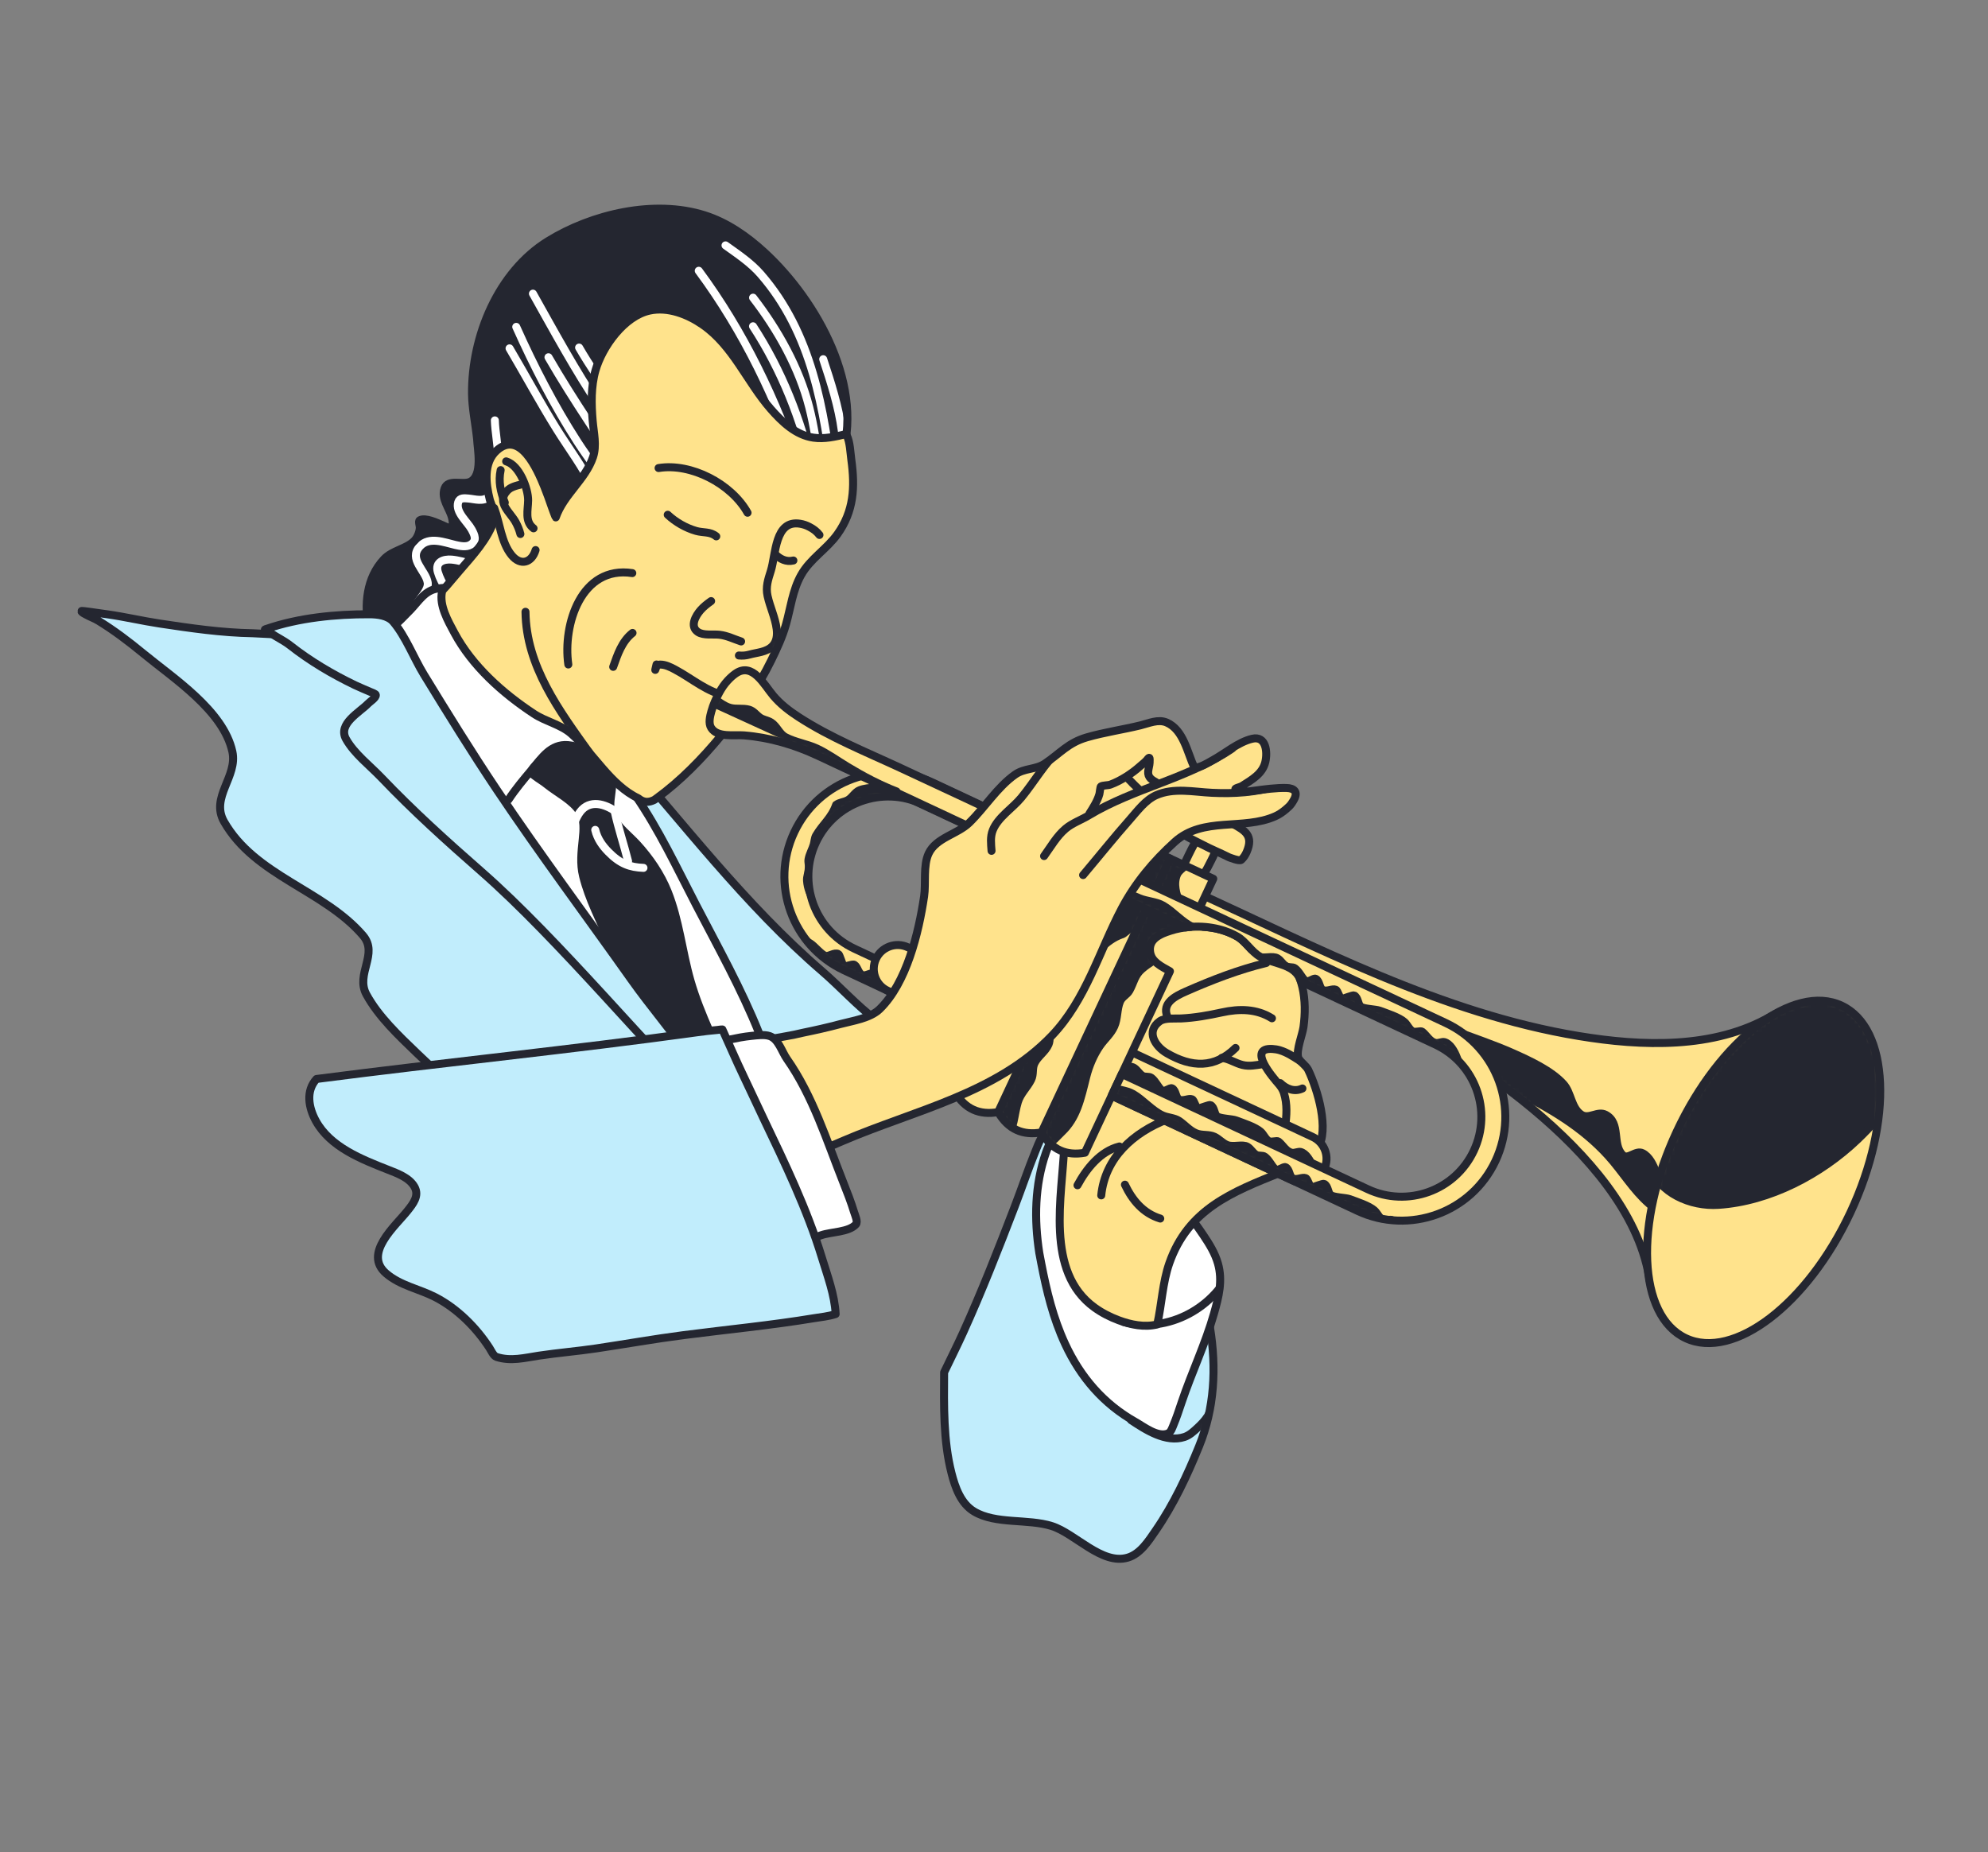 <svg width="498" height="464" viewBox="0 0 498 464" fill="none" xmlns="http://www.w3.org/2000/svg">
<rect x="0" y="0" width="498" height="464" fill="#808080" stroke="none"/>
<g clip-path="url(#clip0_392_65)">
<path fill-rule="evenodd" clip-rule="evenodd" d="M92.429 157.707C91.162 151.403 91.791 144.779 96.177 140.086C98.305 137.809 101.82 137.522 103.848 135.409C104.579 134.647 105.18 133.151 105.162 132.076C105.157 131.75 104.788 130.533 105.123 130.339C106.524 129.527 109.528 131.003 110.843 131.553C111.3 131.743 112.445 132.393 112.975 132.182C113.708 131.89 113.338 130.141 113.221 129.685C112.602 127.246 110.429 124.978 111.383 122.341C112.268 119.894 115.908 121.564 117.747 120.701C121.049 119.15 119.605 112.413 119.51 109.94C119.11 106.117 118.278 102.243 118.242 98.676C118.099 84.311 124.716 68.156 137.282 60.394C148.289 53.594 163.888 49.938 176.487 53.92C182.158 55.713 187.205 59.247 191.541 63.247C204.716 75.401 217.018 97.293 210.461 115.6C208.094 122.208 203.145 127.712 197.73 132.043C195.088 134.156 192.375 136.164 189.697 138.228C184.355 142.342 178.656 146.004 173.51 150.359C169.751 153.539 166.06 156.817 162.246 159.929C154.688 166.099 146.622 171.78 137.926 176.208C133.51 178.457 129.109 181.141 124.141 181.997C113.59 183.815 101.886 178.795 96.912 169.234C96.868 169.149 96.821 169.053 96.773 168.947C94.866 165.742 93.25 161.791 92.429 157.707Z" fill="#242630"/>
<mask id="mask0_392_65" style="mask-type:luminance" maskUnits="userSpaceOnUse" x="91" y="52" width="122" height="131">
<path d="M92.429 157.707C91.162 151.403 91.791 144.779 96.177 140.086C98.305 137.809 101.82 137.522 103.848 135.409C104.579 134.647 105.18 133.151 105.162 132.076C105.157 131.75 104.788 130.533 105.123 130.339C106.524 129.527 109.528 131.003 110.843 131.553C111.3 131.743 112.445 132.393 112.975 132.182C113.708 131.89 113.338 130.141 113.221 129.685C112.602 127.246 110.429 124.978 111.383 122.341C112.268 119.894 115.908 121.564 117.747 120.701C121.049 119.15 119.605 112.413 119.51 109.94C119.11 106.117 118.278 102.243 118.242 98.676C118.099 84.311 124.716 68.156 137.282 60.394C148.289 53.594 163.888 49.938 176.487 53.92C182.158 55.713 187.205 59.247 191.541 63.247C204.716 75.401 217.018 97.293 210.461 115.6C208.094 122.208 203.145 127.712 197.73 132.043C195.088 134.156 192.375 136.164 189.697 138.228C184.355 142.342 178.656 146.004 173.51 150.359C169.751 153.539 166.06 156.817 162.246 159.929C154.688 166.099 146.622 171.78 137.926 176.208C133.51 178.457 129.109 181.141 124.141 181.997C113.59 183.815 101.886 178.795 96.912 169.234C96.868 169.149 96.821 169.053 96.773 168.947C94.866 165.742 93.25 161.791 92.429 157.707Z" fill="white"/>
</mask>
<g mask="url(#mask0_392_65)">
<path d="M181.742 61.467C184.819 63.676 188.06 65.822 190.563 68.697C203.409 83.447 206.472 102.594 208.709 121.227" stroke="white" stroke-width="2" stroke-miterlimit="1.5" stroke-linecap="round" stroke-linejoin="round"/>
<path d="M188.646 74.565C194.891 82.654 200.196 92.124 202.728 102.071C205.002 111 205.428 120.316 207.29 129.339" stroke="white" stroke-width="2" stroke-miterlimit="1.5" stroke-linecap="round" stroke-linejoin="round"/>
<path d="M188.633 81.733C195.769 92.662 200.789 105.281 203.577 118.025" stroke="white" stroke-width="2" stroke-miterlimit="1.5" stroke-linecap="round" stroke-linejoin="round"/>
<path d="M206.217 89.985C208.146 95.818 210.081 101.823 210.885 107.932C211.623 113.543 211.235 119.282 211.342 124.921" stroke="white" stroke-width="2" stroke-miterlimit="1.5" stroke-linecap="round" stroke-linejoin="round"/>
<path d="M175.039 67.828C186.331 83.099 194.527 100.207 200.548 118.21" stroke="white" stroke-width="2" stroke-miterlimit="1.5" stroke-linecap="round" stroke-linejoin="round"/>
<path d="M127.645 87.265C131.603 93.983 135.319 100.843 139.435 107.466C142.467 112.343 146.092 117.064 148.542 122.279" stroke="white" stroke-width="2" stroke-miterlimit="1.5" stroke-linecap="round" stroke-linejoin="round"/>
<path d="M129.32 81.881C133.757 91.789 138.8 101.591 144.691 110.725C147.356 114.858 150.443 118.672 152.84 122.979" stroke="white" stroke-width="2" stroke-miterlimit="1.5" stroke-linecap="round" stroke-linejoin="round"/>
<path d="M137.394 89.492C143.738 100.472 151.001 110.89 157.94 121.498" stroke="white" stroke-width="2" stroke-miterlimit="1.5" stroke-linecap="round" stroke-linejoin="round"/>
<path d="M133.501 73.559C138.834 83.049 144.085 92.769 150.168 101.807C152.94 105.927 156.413 109.638 158.835 113.988" stroke="white" stroke-width="2" stroke-miterlimit="1.5" stroke-linecap="round" stroke-linejoin="round"/>
<path d="M145.065 87.068C147.649 91.535 150.535 95.677 153.409 99.945" stroke="white" stroke-width="2" stroke-miterlimit="1.5" stroke-linecap="round" stroke-linejoin="round"/>
<path d="M123.96 105.307C124.113 110.844 126.794 119.765 122.461 124.391C121.149 125.791 118.929 125.016 117.294 124.88C116.291 124.797 115.137 124.648 114.78 125.833C114.034 128.309 117.097 130.696 118.159 132.656C118.898 134.02 119.572 135.432 117.864 136.472C116.807 137.116 115.199 136.779 114.073 136.518C111.322 135.879 107.485 134.304 105.157 136.879C102.236 140.111 106.722 142.969 107.15 145.976C107.387 147.643 105.456 149.647 104.557 150.935" stroke="white" stroke-width="2" stroke-miterlimit="1.5" stroke-linecap="round" stroke-linejoin="round"/>
<path d="M119.091 141.604C117.949 141.288 116.831 140.899 115.676 140.628C114.836 140.431 113.986 140.258 113.126 140.183C111.098 140.007 108.933 140.784 109.679 143.308C110.545 146.24 112.649 148.7 113.786 151.516C114.232 152.623 114.322 153.278 114.59 154.472" stroke="white" stroke-width="2" stroke-miterlimit="1.5" stroke-linecap="round" stroke-linejoin="round"/>
</g>
<path fill-rule="evenodd" clip-rule="evenodd" d="M92.429 157.707C91.162 151.403 91.791 144.779 96.177 140.086C98.305 137.809 101.82 137.522 103.848 135.409C104.579 134.647 105.18 133.151 105.162 132.076C105.157 131.75 104.788 130.533 105.123 130.339C106.524 129.527 109.528 131.003 110.843 131.553C111.3 131.743 112.445 132.393 112.975 132.182C113.708 131.89 113.338 130.141 113.221 129.685C112.602 127.246 110.429 124.978 111.383 122.341C112.268 119.894 115.908 121.564 117.747 120.701C121.049 119.15 119.605 112.413 119.51 109.94C119.11 106.117 118.278 102.243 118.242 98.676C118.099 84.311 124.716 68.156 137.282 60.394C148.289 53.594 163.888 49.938 176.487 53.92C182.158 55.713 187.205 59.247 191.541 63.247C204.716 75.401 217.018 97.293 210.461 115.6C208.094 122.208 203.145 127.712 197.73 132.043C195.088 134.156 192.375 136.164 189.697 138.228C184.355 142.342 178.656 146.004 173.51 150.359C169.751 153.539 166.06 156.817 162.246 159.929C154.688 166.099 146.622 171.78 137.926 176.208C133.51 178.457 129.109 181.141 124.141 181.997C113.59 183.815 101.886 178.795 96.912 169.234C96.868 169.149 96.821 169.053 96.773 168.947C94.866 165.742 93.25 161.791 92.429 157.707Z" stroke="#242630" stroke-width="2" stroke-miterlimit="1.5" stroke-linecap="round" stroke-linejoin="round"/>
<path fill-rule="evenodd" clip-rule="evenodd" d="M236.504 343.777C238.097 340.447 239.763 337.147 241.282 333.795C245.941 323.518 250.1 312.89 254.151 302.354C255.92 297.75 257.483 293.076 259.333 288.503C260.218 286.316 261.209 283.512 263.295 282.188C270.324 277.729 280.241 286.459 284.559 291.105C289.639 296.571 292.695 303.267 295.726 309.996C298.984 317.227 301.85 324.741 303.118 332.602C304.744 342.681 304.247 352.759 300.377 362.286C297.402 369.611 294.007 376.861 289.514 383.391C287.737 385.974 285.687 389.256 282.502 390.195C276.01 392.111 269.349 384.138 263.47 382.285C257.456 380.39 249.451 381.893 244.019 378.646C240.671 376.644 239.258 372.573 238.348 368.997C236.277 360.867 236.452 352.115 236.504 343.777Z" fill="#C1EDFC"/>
<mask id="mask1_392_65" style="mask-type:luminance" maskUnits="userSpaceOnUse" x="236" y="280" width="68" height="111">
<path d="M236.504 343.777C238.097 340.447 239.763 337.147 241.282 333.795C245.941 323.518 250.1 312.89 254.151 302.354C255.92 297.75 257.483 293.076 259.333 288.503C260.218 286.316 261.209 283.512 263.295 282.188C270.324 277.729 280.241 286.459 284.559 291.105C289.639 296.571 292.695 303.267 295.726 309.996C298.984 317.227 301.85 324.741 303.118 332.602C304.744 342.681 304.247 352.759 300.377 362.286C297.402 369.611 294.007 376.861 289.514 383.391C287.737 385.974 285.687 389.256 282.502 390.195C276.01 392.111 269.349 384.138 263.47 382.285C257.456 380.39 249.451 381.893 244.019 378.646C240.671 376.644 239.258 372.573 238.348 368.997C236.277 360.867 236.452 352.115 236.504 343.777Z" fill="white"/>
</mask>
<g mask="url(#mask1_392_65)">
<path d="M283.358 355.763C286.899 358.115 292.07 361.511 296.721 359.966C297.978 359.548 298.994 358.592 299.926 357.73C300.902 356.827 301.799 355.914 302.505 354.802C303.358 353.458 304.012 351.981 304.414 350.463C305.229 347.378 305.162 344.302 305.002 341.166" stroke="#242630" stroke-width="2" stroke-miterlimit="1.5" stroke-linecap="round" stroke-linejoin="round"/>
</g>
<path fill-rule="evenodd" clip-rule="evenodd" d="M236.504 343.777C238.097 340.447 239.763 337.147 241.282 333.795C245.941 323.518 250.1 312.89 254.151 302.354C255.92 297.75 257.483 293.076 259.333 288.503C260.218 286.316 261.209 283.512 263.295 282.188C270.324 277.729 280.241 286.459 284.559 291.105C289.639 296.571 292.695 303.267 295.726 309.996C298.984 317.227 301.85 324.741 303.118 332.602C304.744 342.681 304.247 352.759 300.377 362.286C297.402 369.611 294.007 376.861 289.514 383.391C287.737 385.974 285.687 389.256 282.502 390.195C276.01 392.111 269.349 384.138 263.47 382.285C257.456 380.39 249.451 381.893 244.019 378.646C240.671 376.644 239.258 372.573 238.348 368.997C236.277 360.867 236.452 352.115 236.504 343.777Z" stroke="#242630" stroke-width="2" stroke-miterlimit="1.5" stroke-linecap="round" stroke-linejoin="round"/>
<path fill-rule="evenodd" clip-rule="evenodd" d="M262.249 288.088C262.156 288.332 262.07 288.57 261.99 288.8C259.198 296.884 259.04 305.458 260.344 313.862C260.505 314.727 260.669 315.591 260.836 316.455C262.188 323.458 263.817 330.212 266.83 336.701C270.689 345.013 276.438 351.709 284.427 356.199C286.54 357.386 290.019 360.157 292.591 359.084C293.337 358.774 293.673 357.641 293.959 356.965C294.747 355.101 295.37 353.169 296.016 351.253C298.535 343.775 301.935 336.682 304.106 329.057C305.302 324.854 306.323 320.839 305.105 316.528C304.381 313.967 302.97 311.685 301.492 309.485C295.959 301.251 289.658 294.175 281.52 288.411C280.541 287.717 279.508 286.99 278.433 286.273C275.502 284.469 272.404 281.353 268.677 281.552C265.362 281.729 263.335 285.256 262.249 288.088Z" fill="white"/>
<mask id="mask2_392_65" style="mask-type:luminance" maskUnits="userSpaceOnUse" x="259" y="281" width="47" height="79">
<path d="M262.249 288.088C262.156 288.332 262.07 288.57 261.99 288.8C259.198 296.884 259.04 305.458 260.344 313.862C260.505 314.727 260.669 315.591 260.836 316.455C262.188 323.458 263.817 330.212 266.83 336.701C270.689 345.013 276.438 351.709 284.427 356.199C286.54 357.386 290.019 360.157 292.591 359.084C293.337 358.774 293.673 357.641 293.959 356.965C294.747 355.101 295.37 353.169 296.016 351.253C298.535 343.775 301.935 336.682 304.106 329.057C305.302 324.854 306.323 320.839 305.105 316.528C304.381 313.967 302.97 311.685 301.492 309.485C295.959 301.251 289.658 294.175 281.52 288.411C280.541 287.717 279.508 286.99 278.433 286.273C275.502 284.469 272.404 281.353 268.677 281.552C265.362 281.729 263.335 285.256 262.249 288.088Z" fill="white"/>
</mask>
<g mask="url(#mask2_392_65)">
<path d="M281.459 331.159C292.532 334.182 304.767 327.534 308.871 316.823C310.041 313.768 310.066 310.35 310.272 307.138" stroke="#242630" stroke-width="2" stroke-miterlimit="1.5" stroke-linecap="round" stroke-linejoin="round"/>
</g>
<path fill-rule="evenodd" clip-rule="evenodd" d="M262.249 288.088C262.156 288.332 262.07 288.57 261.99 288.8C259.198 296.884 259.04 305.458 260.344 313.862C260.505 314.727 260.669 315.591 260.836 316.455C262.188 323.458 263.817 330.212 266.83 336.701C270.689 345.013 276.438 351.709 284.427 356.199C286.54 357.386 290.019 360.157 292.591 359.084C293.337 358.774 293.673 357.641 293.959 356.965C294.747 355.101 295.37 353.169 296.016 351.253C298.535 343.775 301.935 336.682 304.106 329.057C305.302 324.854 306.323 320.839 305.105 316.528C304.381 313.967 302.97 311.685 301.492 309.485C295.959 301.251 289.658 294.175 281.52 288.411C280.541 287.717 279.508 286.99 278.433 286.273C275.502 284.469 272.404 281.353 268.677 281.552C265.362 281.729 263.335 285.256 262.249 288.088Z" stroke="#242630" stroke-width="2" stroke-miterlimit="1.5" stroke-linecap="round" stroke-linejoin="round"/>
<path fill-rule="evenodd" clip-rule="evenodd" d="M289.893 331.775C291.005 326.801 291.232 321.273 292.905 316.478C297.64 302.907 308.601 298.606 320.972 293.663C324.164 292.387 328.169 290.819 330.086 287.732C333.059 282.946 330.108 273.033 327.706 267.99C327.214 266.958 325.414 265.774 325.183 264.841C324.71 262.936 326.257 259.231 326.529 257.248C327.428 250.69 326.596 243.311 321.338 238.82C319.501 237.252 317.342 236.136 315.187 235.072C312.207 233.6 309.025 232.495 305.912 231.329C301.617 229.721 296.806 228.634 292.281 229.982C285.19 232.096 283.066 241.566 279.001 246.76C275.527 251.199 271.926 254.702 269.877 260.101C266.788 268.239 266.952 278.143 266.617 286.765C266.115 299.685 261.712 318.538 274.184 327.546C276.034 328.882 278.097 329.937 280.235 330.73C283.278 331.86 286.683 332.566 289.893 331.775Z" fill="#FFE38C"/>
<mask id="mask3_392_65" style="mask-type:luminance" maskUnits="userSpaceOnUse" x="265" y="229" width="67" height="104">
<path d="M289.893 331.775C291.005 326.801 291.232 321.273 292.905 316.478C297.64 302.907 308.601 298.606 320.972 293.663C324.164 292.387 328.169 290.819 330.086 287.732C333.059 282.946 330.108 273.033 327.706 267.99C327.214 266.958 325.414 265.774 325.183 264.841C324.71 262.936 326.257 259.231 326.529 257.248C327.428 250.69 326.596 243.311 321.338 238.82C319.501 237.252 317.342 236.136 315.187 235.072C312.207 233.6 309.025 232.495 305.912 231.329C301.617 229.721 296.806 228.634 292.281 229.982C285.19 232.096 283.066 241.566 279.001 246.76C275.527 251.199 271.926 254.702 269.877 260.101C266.788 268.239 266.952 278.143 266.617 286.765C266.115 299.685 261.712 318.538 274.184 327.546C276.034 328.882 278.097 329.937 280.235 330.73C283.278 331.86 286.683 332.566 289.893 331.775Z" fill="white"/>
</mask>
<g mask="url(#mask3_392_65)">
<path d="M321.906 282.348C322.321 279.473 322.513 276.614 321.631 273.814C321.357 272.942 320.895 272.246 320.303 271.559C319.04 270.097 312.276 262.379 318.749 262.771C319.388 262.809 320.015 262.914 320.628 263.098C321.543 263.373 322.435 263.797 323.261 264.272C324.537 265.006 325.825 265.828 326.978 266.749" stroke="#242630" stroke-width="2" stroke-miterlimit="1.5" stroke-linecap="round" stroke-linejoin="round"/>
<path d="M326.261 272.67C324.235 273.63 322.205 272.768 320.718 271.329" stroke="#242630" stroke-width="2" stroke-miterlimit="1.5" stroke-linecap="round" stroke-linejoin="round"/>
<path d="M318.629 255.087C314.761 252.677 310.437 252.657 306.067 253.616C302.745 254.345 299.257 254.971 295.853 255.131C294.366 255.201 291.786 254.918 290.536 255.813C286.958 258.376 289.349 262.116 292.297 263.83C298.519 267.448 304.255 267.672 309.507 262.518" stroke="#242630" stroke-width="2" stroke-miterlimit="1.5" stroke-linecap="round" stroke-linejoin="round"/>
<path d="M316.222 266.596C314.565 266.843 312.94 267.186 311.275 266.783C309.494 266.351 307.917 265.232 306.084 264.993" stroke="#242630" stroke-width="2" stroke-miterlimit="1.5" stroke-linecap="round" stroke-linejoin="round"/>
<path d="M292.399 254.589C291.055 251.247 294.397 249.545 297.107 248.352C303.636 245.477 310.252 242.913 317.211 241.225" stroke="#242630" stroke-width="2" stroke-miterlimit="1.5" stroke-linecap="round" stroke-linejoin="round"/>
<path d="M281.798 296.765C283.638 300.666 286.398 303.954 290.65 305.257" stroke="#242630" stroke-width="2" stroke-miterlimit="1.5" stroke-linecap="round" stroke-linejoin="round"/>
<path d="M292.439 280.402C283.901 283.705 276.824 290.006 275.863 299.454" stroke="#242630" stroke-width="2" stroke-miterlimit="1.5" stroke-linecap="round" stroke-linejoin="round"/>
<path d="M269.915 296.913C272.16 292.769 275.601 288.392 280.42 287.196" stroke="#242630" stroke-width="2" stroke-miterlimit="1.5" stroke-linecap="round" stroke-linejoin="round"/>
</g>
<path fill-rule="evenodd" clip-rule="evenodd" d="M289.893 331.775C291.005 326.801 291.232 321.273 292.905 316.478C297.64 302.907 308.601 298.606 320.972 293.663C324.164 292.387 328.169 290.819 330.086 287.732C333.059 282.946 330.108 273.033 327.706 267.99C327.214 266.958 325.414 265.774 325.183 264.841C324.71 262.936 326.257 259.231 326.529 257.248C327.428 250.69 326.596 243.311 321.338 238.82C319.501 237.252 317.342 236.136 315.187 235.072C312.207 233.6 309.025 232.495 305.912 231.329C301.617 229.721 296.806 228.634 292.281 229.982C285.19 232.096 283.066 241.566 279.001 246.76C275.527 251.199 271.926 254.702 269.877 260.101C266.788 268.239 266.952 278.143 266.617 286.765C266.115 299.685 261.712 318.538 274.184 327.546C276.034 328.882 278.097 329.937 280.235 330.73C283.278 331.86 286.683 332.566 289.893 331.775Z" stroke="#242630" stroke-width="2" stroke-miterlimit="1.5" stroke-linecap="round" stroke-linejoin="round"/>
<path fill-rule="evenodd" clip-rule="evenodd" d="M151.643 186.348C159.141 205.428 168.316 223.559 176.756 242.196C180.06 249.493 182.854 257.005 186.256 264.27C187.65 267.248 188.811 270.882 190.953 273.479C192.543 275.408 195.579 275.757 197.879 276.181C205.902 277.659 213.523 275.431 220.603 271.553C222.81 270.344 224.927 268.957 227.094 267.676C227.736 267.296 228.918 266.904 228.869 266.003C228.61 261.206 222.735 257.995 219.488 255.542C214.609 251.857 210.542 247.27 205.925 243.29C186.653 226.682 171.133 206.108 154.333 187.113C153.963 186.694 151.643 186.348 151.643 186.348Z" fill="#C1EDFC" stroke="#242630" stroke-width="2" stroke-miterlimit="1.5" stroke-linecap="round" stroke-linejoin="round"/>
<path fill-rule="evenodd" clip-rule="evenodd" d="M93.418 161.504C96.735 158.773 99.894 155.855 102.861 152.743C104.997 150.503 106.469 147.868 109.695 147.418C121.544 145.765 126.406 157.818 132.479 166.028C136.396 171.324 141.07 175.923 145.329 180.924C150.171 186.608 154.929 193.118 159.176 199.274C165.066 207.811 169.57 217.432 174.333 226.61C179.847 237.237 185.717 247.708 190.167 258.834C191.088 261.136 191.919 263.472 192.834 265.778C193.246 266.816 193.895 267.892 193.178 268.95C185.077 280.897 171.925 266.107 166.004 260.034C164.376 258.365 162.816 256.64 161.214 254.947C159.073 252.685 156.878 250.475 154.728 248.222C147.387 240.523 140.816 232.2 133.737 224.28C127.001 216.745 121.31 208.544 115.125 200.566C110.854 195.057 106.194 190.071 102.768 183.95C100.392 179.706 93.418 161.504 93.418 161.504Z" fill="white"/>
<mask id="mask4_392_65" style="mask-type:luminance" maskUnits="userSpaceOnUse" x="93" y="147" width="101" height="127">
<path d="M93.418 161.504C96.735 158.773 99.894 155.855 102.861 152.743C104.997 150.503 106.469 147.868 109.695 147.418C121.544 145.765 126.406 157.818 132.479 166.028C136.396 171.324 141.07 175.923 145.329 180.924C150.171 186.608 154.929 193.118 159.176 199.274C165.066 207.811 169.57 217.432 174.333 226.61C179.847 237.237 185.717 247.708 190.167 258.834C191.088 261.136 191.919 263.472 192.834 265.778C193.246 266.816 193.895 267.892 193.178 268.95C185.077 280.897 171.925 266.107 166.004 260.034C164.376 258.365 162.816 256.64 161.214 254.947C159.073 252.685 156.878 250.475 154.728 248.222C147.387 240.523 140.816 232.2 133.737 224.28C127.001 216.745 121.31 208.544 115.125 200.566C110.854 195.057 106.194 190.071 102.768 183.95C100.392 179.706 93.418 161.504 93.418 161.504Z" fill="white"/>
</mask>
<g mask="url(#mask4_392_65)">
<path fill-rule="evenodd" clip-rule="evenodd" d="M142.52 187.014C140.504 186.824 138.518 187.211 136.862 188.8C135.846 189.774 134.934 190.824 133.996 191.872C133.65 192.259 133.11 192.801 133.115 193.363C133.119 193.804 133.697 194.156 134.003 194.396C134.938 195.128 135.993 195.708 136.912 196.458C139.478 198.552 143.492 200.523 145.229 203.364C146.442 205.348 146.205 208.041 145.98 210.247C145.658 213.408 145.286 216.338 146.062 219.467C147.499 225.268 150.337 230.584 152.689 236.041C157.036 246.132 160.905 256.456 169.672 263.63C172.578 266.008 175.423 268.678 178.947 270.122C180.096 270.593 181.759 271.122 183.092 270.869C179.837 262.422 175.474 254.381 172.97 245.652C170.861 238.296 170.146 230.549 167.29 223.409C165.522 218.989 162.766 214.955 159.554 211.456C157.52 209.24 154.925 207.379 153.542 204.642C151.685 200.969 154.573 196.86 152.744 193.146C152.15 191.939 151.311 190.778 150.398 189.69C148.072 188.627 145.25 187.271 142.52 187.014Z" fill="#242630" stroke="#242630" stroke-width="2" stroke-miterlimit="1.5" stroke-linecap="round" stroke-linejoin="round"/>
<path d="M161.192 217.406C157.838 217.273 155.353 216.436 152.354 213.357C151.014 211.982 149.671 210.241 149.107 207.89" stroke="white" stroke-width="2" stroke-miterlimit="1.5" stroke-linecap="round" stroke-linejoin="round"/>
<path d="M153.967 203.188C154.881 207.422 156.28 211.531 157.335 215.731" stroke="white" stroke-width="2" stroke-miterlimit="1.5" stroke-linecap="round" stroke-linejoin="round"/>
<path d="M143.489 207.154C144.042 205.559 144.885 203.482 146.283 202.388C149.033 200.236 152.835 202.02 155.15 203.986" stroke="white" stroke-width="2" stroke-miterlimit="1.5" stroke-linecap="round" stroke-linejoin="round"/>
<path d="M127.391 200.312C129.169 197.617 131.195 195.212 133.268 192.752C135.673 189.896 137.954 186.302 142.251 186.653C143.595 186.763 145.075 187.175 146.343 187.64" stroke="#242630" stroke-width="2" stroke-miterlimit="1.5" stroke-linecap="round" stroke-linejoin="round"/>
</g>
<path fill-rule="evenodd" clip-rule="evenodd" d="M93.418 161.504C96.735 158.773 99.894 155.855 102.861 152.743C104.997 150.503 106.469 147.868 109.695 147.418C121.544 145.765 126.406 157.818 132.479 166.028C136.396 171.324 141.07 175.923 145.329 180.924C150.171 186.608 154.929 193.118 159.176 199.274C165.066 207.811 169.57 217.432 174.333 226.61C179.847 237.237 185.717 247.708 190.167 258.834C191.088 261.136 191.919 263.472 192.834 265.778C193.246 266.816 193.895 267.892 193.178 268.95C185.077 280.897 171.925 266.107 166.004 260.034C164.376 258.365 162.816 256.64 161.214 254.947C159.073 252.685 156.878 250.475 154.728 248.222C147.387 240.523 140.816 232.2 133.737 224.28C127.001 216.745 121.31 208.544 115.125 200.566C110.854 195.057 106.194 190.071 102.768 183.95C100.392 179.706 93.418 161.504 93.418 161.504Z" stroke="#242630" stroke-width="2" stroke-miterlimit="1.5" stroke-linecap="round" stroke-linejoin="round"/>
<path fill-rule="evenodd" clip-rule="evenodd" d="M75.912 159.512C74.826 159.413 73.742 159.295 72.658 159.154C69.545 158.932 66.466 158.781 63.336 158.633C55.518 158.504 47.664 157.355 40.006 156.2C35.607 155.537 31.272 154.508 26.867 153.885C25.417 153.68 23.966 153.474 22.516 153.269C22.04 153.202 21.563 153.137 21.085 153.086C21.054 153.083 20.343 153.025 20.356 153.066C20.464 153.428 21.132 153.734 21.424 153.9C22.475 154.497 23.642 154.891 24.671 155.522C28.553 157.906 32.246 160.695 35.758 163.592C43.43 169.92 55.949 177.974 58.21 188.289C59.584 194.555 52.64 199.729 56.135 205.85C63.904 219.455 81.118 222.919 90.933 234.353C94.865 238.933 89.006 244.007 91.78 249.108C94.78 254.627 99.864 259.425 104.342 263.727C114.608 273.589 127.044 284.06 140.843 288.428C143.097 289.141 145.518 289.506 147.879 289.254C149.82 289.047 151.72 288.459 153.597 287.942C159.705 286.259 170.257 283.721 172.396 276.592C174.298 270.252 168.039 263.459 164.415 259.022C154.624 247.036 144.403 235.178 135.228 222.71C125.068 208.904 115.461 194.704 105.433 180.803C101.303 175.077 97.741 166.642 91.546 162.781C86.936 159.908 81.132 159.988 75.912 159.512Z" fill="#C1EDFC" stroke="#242630" stroke-width="2" stroke-miterlimit="1.5" stroke-linecap="round" stroke-linejoin="round"/>
<path fill-rule="evenodd" clip-rule="evenodd" d="M173.056 265.347C168.42 258.445 162.939 252.179 158.143 245.403C146.965 229.613 135.304 214.026 124.535 197.957C118.143 188.419 112.16 178.729 106.171 168.945C103.684 164.881 101.612 159.409 98.505 155.759C97.144 154.16 94.5 153.887 92.553 153.878C84.092 153.838 74.867 154.76 66.821 157.518C66.778 157.533 66.311 157.645 66.35 157.74C66.455 157.988 67.57 158.432 67.844 158.618C69.42 159.691 71.168 160.495 72.671 161.674C77.694 165.617 83.186 168.871 88.942 171.64C90.205 172.247 91.503 172.752 92.783 173.321C92.995 173.415 94.141 173.794 94.152 174.099C94.179 174.834 92.702 175.741 92.243 176.219C90.092 178.461 84.548 181.333 86.69 185.15C88.758 188.834 92.661 191.792 95.562 194.832C103.498 203.151 111.955 210.772 120.597 218.342C139.954 235.298 162.774 263.11 181.103 281.166C182.105 282.152 173.056 265.347 173.056 265.347Z" fill="#C1EDFC" stroke="#242630" stroke-width="2" stroke-miterlimit="1.5" stroke-linecap="round" stroke-linejoin="round"/>
<path fill-rule="evenodd" clip-rule="evenodd" d="M164.482 199.968C170.546 195.55 175.819 190.11 180.596 184.348C185.465 178.476 189.864 172.248 193.221 165.38C194.624 162.509 195.996 159.564 196.871 156.483C198.064 152.283 198.522 147.881 200.698 144.016C202.971 139.977 207.12 137.54 209.775 133.825C213.918 128.028 214.199 122.033 213.262 115.186C213.028 113.473 212.928 110.658 212.122 109.094C212.061 108.974 211.992 108.86 211.916 108.75C209.261 109.4 206.494 110.032 203.749 109.634C199.339 108.994 195.887 105.68 193.074 102.466C187.106 95.65 183.642 86.608 175.993 81.324C172.246 78.735 167.333 76.812 162.725 77.807C156.394 79.174 150.883 86.833 149.183 92.759C148.011 96.846 148.112 101.231 148.468 105.428C148.718 108.377 149.527 111.63 148.552 114.52C146.652 120.154 141.193 123.907 139.22 129.614C139.125 129.53 138.247 127.097 138.186 126.917C137.609 125.238 137.012 123.565 136.348 121.919C134.609 117.609 130.231 107.567 124.392 112.893C121.04 115.949 121.69 121.202 122.694 125.147C122.985 126.29 124.3 128.785 123.874 130.076C122.203 135.134 118.451 139.087 115.054 143.049C113.971 144.311 112.885 145.572 111.82 146.85C111.536 147.191 110.824 147.788 110.726 148.243C109.993 151.684 112.25 155.588 113.807 158.499C118.287 166.876 125.934 173.669 133.783 178.834C136.685 180.744 140.467 181.499 143.094 183.798C148.693 188.697 152.939 196.694 159.915 199.986C161.275 201.128 162.574 201.041 163.894 200.386C164.091 200.249 164.287 200.109 164.482 199.968Z" fill="#FFE38C"/>
<mask id="mask5_392_65" style="mask-type:luminance" maskUnits="userSpaceOnUse" x="110" y="77" width="104" height="124">
<path d="M164.482 199.968C170.546 195.55 175.819 190.11 180.596 184.348C185.465 178.476 189.864 172.248 193.221 165.38C194.624 162.509 195.996 159.564 196.871 156.483C198.064 152.283 198.522 147.881 200.698 144.016C202.971 139.977 207.12 137.54 209.775 133.825C213.918 128.028 214.199 122.033 213.262 115.186C213.028 113.473 212.928 110.658 212.122 109.094C212.061 108.974 211.992 108.86 211.916 108.75C209.261 109.4 206.494 110.032 203.749 109.634C199.339 108.994 195.887 105.68 193.074 102.466C187.106 95.65 183.642 86.608 175.993 81.324C172.246 78.735 167.333 76.812 162.725 77.807C156.394 79.174 150.883 86.833 149.183 92.759C148.011 96.846 148.112 101.231 148.468 105.428C148.718 108.377 149.527 111.63 148.552 114.52C146.652 120.154 141.193 123.907 139.22 129.614C139.125 129.53 138.247 127.097 138.186 126.917C137.609 125.238 137.012 123.565 136.348 121.919C134.609 117.609 130.231 107.567 124.392 112.893C121.04 115.949 121.69 121.202 122.694 125.147C122.985 126.29 124.3 128.785 123.874 130.076C122.203 135.134 118.451 139.087 115.054 143.049C113.971 144.311 112.885 145.572 111.82 146.85C111.536 147.191 110.824 147.788 110.726 148.243C109.993 151.684 112.25 155.588 113.807 158.499C118.287 166.876 125.934 173.669 133.783 178.834C136.685 180.744 140.467 181.499 143.094 183.798C148.693 188.697 152.939 196.694 159.915 199.986C161.275 201.128 162.574 201.041 163.894 200.386C164.091 200.249 164.287 200.109 164.482 199.968Z" fill="white"/>
</mask>
<g mask="url(#mask5_392_65)">
<path d="M185.093 164.206C185.975 164.289 186.853 164.225 187.709 163.984C189.662 163.432 191.969 163.4 193.481 161.862C194.603 160.72 194.753 159.09 194.559 157.574C194.194 154.728 192.903 152.101 192.282 149.314C191.765 146.996 192.417 145.168 193.107 142.965C194.389 138.87 194.056 130.176 200.418 131.197C201.266 131.333 202.025 131.599 202.782 132C203.793 132.535 204.572 133.099 205.278 134.009" stroke="#242630" stroke-width="2" stroke-miterlimit="1.5" stroke-linecap="round" stroke-linejoin="round"/>
<path d="M164.976 117.248C173.105 115.922 183.198 121.176 187.266 128.442" stroke="#242630" stroke-width="2" stroke-miterlimit="1.5" stroke-linecap="round" stroke-linejoin="round"/>
<path d="M167.268 128.949C169.247 130.794 171.769 132.251 174.382 133C176.178 133.516 177.914 133.104 179.429 134.365" stroke="#242630" stroke-width="2" stroke-miterlimit="1.5" stroke-linecap="round" stroke-linejoin="round"/>
<path d="M194.135 138.79C195.381 140.063 196.967 140.845 198.747 140.408" stroke="#242630" stroke-width="2" stroke-miterlimit="1.5" stroke-linecap="round" stroke-linejoin="round"/>
<path d="M164.459 166.456C164.355 166.893 164.257 167.331 164.154 167.769C164.105 167.975 164.293 167.367 164.377 167.172C164.599 166.653 164.682 166.491 165.338 166.48C166.655 166.458 167.958 167.106 169.089 167.713C173.637 170.155 177.056 173.365 182.299 174.415" stroke="#242630" stroke-width="2" stroke-miterlimit="1.5" stroke-linecap="round" stroke-linejoin="round"/>
<path d="M178.136 150.575C177.156 151.271 176.27 151.956 175.505 152.827C174.315 154.179 172.691 156.907 174.842 158.328C176.25 159.258 178.631 158.823 180.224 159.006C182.17 159.229 183.842 160.093 185.65 160.687" stroke="#242630" stroke-width="2" stroke-miterlimit="1.5" stroke-linecap="round" stroke-linejoin="round"/>
<path d="M153.604 167.051C154.699 163.964 155.784 160.65 158.454 158.554" stroke="#242630" stroke-width="2" stroke-miterlimit="1.5" stroke-linecap="round" stroke-linejoin="round"/>
<path d="M142.366 166.459C140.935 156.484 145.592 141.62 158.395 143.566" stroke="#242630" stroke-width="2" stroke-miterlimit="1.5" stroke-linecap="round" stroke-linejoin="round"/>
<path d="M131.638 153.254C131.797 166.901 140.083 178.018 147.722 188.672" stroke="#242630" stroke-width="2" stroke-miterlimit="1.5" stroke-linecap="round" stroke-linejoin="round"/>
<path d="M123.792 127.258C125.215 131 125.56 135.943 128.18 139.105C130.417 141.806 133.186 140.999 134.166 137.795" stroke="#242630" stroke-width="2" stroke-miterlimit="1.5" stroke-linecap="round" stroke-linejoin="round"/>
<path d="M133.655 132.353C131.399 130.652 132.263 127.787 132.299 125.362C132.342 122.477 130.137 116.545 126.792 115.576" stroke="#242630" stroke-width="2" stroke-miterlimit="1.5" stroke-linecap="round" stroke-linejoin="round"/>
<path d="M130.359 133.776C130.081 132.69 129.695 131.76 129.159 130.777C127.834 128.344 124.367 125.94 126.955 123.036C127.271 122.682 127.676 122.361 128.106 122.153C128.749 121.841 129.514 121.598 130.216 121.454" stroke="#242630" stroke-width="2" stroke-miterlimit="1.5" stroke-linecap="round" stroke-linejoin="round"/>
<path d="M125.415 117.766C124.812 120.615 125.391 123.247 126.453 125.896" stroke="#242630" stroke-width="2" stroke-miterlimit="1.5" stroke-linecap="round" stroke-linejoin="round"/>
</g>
<path fill-rule="evenodd" clip-rule="evenodd" d="M164.482 199.968C170.546 195.55 175.819 190.11 180.596 184.348C185.465 178.476 189.864 172.248 193.221 165.38C194.624 162.509 195.996 159.564 196.871 156.483C198.064 152.283 198.522 147.881 200.698 144.016C202.971 139.977 207.12 137.54 209.775 133.825C213.918 128.028 214.199 122.033 213.262 115.186C213.028 113.473 212.928 110.658 212.122 109.094C212.061 108.974 211.992 108.86 211.916 108.75C209.261 109.4 206.494 110.032 203.749 109.634C199.339 108.994 195.887 105.68 193.074 102.466C187.106 95.65 183.642 86.608 175.993 81.324C172.246 78.735 167.333 76.812 162.725 77.807C156.394 79.174 150.883 86.833 149.183 92.759C148.011 96.846 148.112 101.231 148.468 105.428C148.718 108.377 149.527 111.63 148.552 114.52C146.652 120.154 141.193 123.907 139.22 129.614C139.125 129.53 138.247 127.097 138.186 126.917C137.609 125.238 137.012 123.565 136.348 121.919C134.609 117.609 130.231 107.567 124.392 112.893C121.04 115.949 121.69 121.202 122.694 125.147C122.985 126.29 124.3 128.785 123.874 130.076C122.203 135.134 118.451 139.087 115.054 143.049C113.971 144.311 112.885 145.572 111.82 146.85C111.536 147.191 110.824 147.788 110.726 148.243C109.993 151.684 112.25 155.588 113.807 158.499C118.287 166.876 125.934 173.669 133.783 178.834C136.685 180.744 140.467 181.499 143.094 183.798C148.693 188.697 152.939 196.694 159.915 199.986C161.275 201.128 162.574 201.041 163.894 200.386C164.091 200.249 164.287 200.109 164.482 199.968Z" stroke="#242630" stroke-width="2" stroke-miterlimit="1.5" stroke-linecap="round" stroke-linejoin="round"/>
<path fill-rule="evenodd" clip-rule="evenodd" d="M295.536 218.993C296.238 217.375 296.958 215.768 297.742 214.189C298.222 213.225 298.69 212.252 299.218 211.314C299.452 210.896 299.89 209.907 300.31 209.687C301.561 209.029 304.027 209.94 304.438 211.359C304.83 212.711 304.062 214.306 303.452 215.485C302.149 218.004 301.035 220.906 297.864 221.023C297.247 221.046 295.536 218.993 295.536 218.993Z" fill="#FFE38C" stroke="#242630" stroke-width="2" stroke-miterlimit="1.5" stroke-linecap="round" stroke-linejoin="round"/>
<path fill-rule="evenodd" clip-rule="evenodd" d="M307.834 214.743C305.682 213.645 303.429 212.767 301.29 211.629C299.937 210.909 298.524 210.284 297.21 209.493C296.414 209.014 294.742 208.42 294.292 207.589C292.771 204.777 296.782 202.503 298.92 202.395C300.457 202.317 301.933 202.929 303.336 203.479C305.251 204.231 306.944 205.354 308.743 206.333C311.975 208.091 314.027 209.366 312.315 213.386C311.988 214.152 311.563 214.834 310.939 215.395C310.467 215.819 307.834 214.743 307.834 214.743Z" fill="#FFE38C" stroke="#242630" stroke-width="2" stroke-miterlimit="1.5" stroke-linecap="round" stroke-linejoin="round"/>
<path fill-rule="evenodd" clip-rule="evenodd" d="M230.981 201.42C220.986 196.737 209.068 201.05 204.385 211.045C199.702 221.041 204.015 232.958 214.01 237.642L252.043 255.461L249.497 260.894L211.465 243.075C198.47 236.987 192.864 221.494 198.952 208.5C205.04 195.506 220.533 189.899 233.527 195.987L272.982 214.473L270.436 219.906L230.981 201.42Z" fill="#FFE38C"/>
<mask id="mask6_392_65" style="mask-type:luminance" maskUnits="userSpaceOnUse" x="196" y="193" width="77" height="68">
<path d="M230.981 201.42C220.986 196.737 209.068 201.05 204.385 211.045C199.702 221.041 204.015 232.958 214.01 237.642L252.043 255.461L249.497 260.894L211.465 243.075C198.47 236.987 192.864 221.494 198.952 208.5C205.04 195.506 220.533 189.899 233.527 195.987L272.982 214.473L270.436 219.906L230.981 201.42Z" fill="white"/>
</mask>
<g mask="url(#mask6_392_65)">
<path fill-rule="evenodd" clip-rule="evenodd" d="M269.094 271.452C268.094 268.68 265.139 267.076 262.688 265.76C260.874 264.785 259.377 262.967 257.484 262.236C254.715 261.167 251.283 261.151 248.676 259.822C247.428 259.186 246.374 257.876 245.038 257.463C243.315 256.931 241.546 256.943 239.934 256.06C238.534 255.294 237.779 253.697 236.4 253.029C235.251 252.472 233.938 252.472 232.801 251.849C231.358 251.058 230.593 248.608 229.245 248.14C228.294 247.81 227.27 248.057 226.345 247.718C225.634 247.458 225.29 246.482 224.583 246.307C223.22 245.97 221.911 246.439 220.561 246.246C219.639 246.114 219.855 244.165 219.299 243.895C218.242 243.383 216.873 244.733 215.906 244.211C214.946 243.692 214.809 242.139 214.021 241.685C213.504 241.388 211.526 242.366 211.291 241.994C210.997 241.529 210.313 239.1 209.998 238.971C208.913 238.526 207.865 239.596 206.848 239.456C205.915 239.328 203.949 236.91 203.002 236.349C201.32 235.353 198.729 233.609 196.922 233.309C195.975 233.152 194.701 233.55 193.822 233.173C193.138 232.88 192.776 231.496 192.264 231.368C190.89 231.023 189.005 231.486 187.876 230.41C187.411 229.967 187.205 228.984 186.758 228.649C184.494 226.953 178.516 229.587 176.973 231.223C175.281 233.017 178.47 236.866 179.89 237.991C186.324 243.086 194.235 244.638 201.764 247.465C209.982 250.55 217.597 254.887 225.784 257.968C234.287 261.168 243.249 263.473 251.504 267.291C257.36 269.999 262.319 273.594 267.795 276.76C268.741 277.307 269.094 271.452 269.094 271.452Z" fill="#242630" stroke="#242630" stroke-width="2" stroke-miterlimit="1.5" stroke-linecap="round" stroke-linejoin="round"/>
<path fill-rule="evenodd" clip-rule="evenodd" d="M208.194 228.723C205.002 227.73 202.449 224.547 202.164 220.599C202.091 219.576 202.551 218.669 202.645 217.662C202.72 216.861 202.404 216.03 202.543 215.24C202.757 214.023 203.47 212.791 203.828 211.596C204.029 210.927 204.067 209.924 204.427 209.311C206.146 206.391 208.288 204.94 209.449 201.614C210.352 200.963 211.383 200.986 212.372 200.446C213.501 199.829 214.134 198.433 215.329 197.956C217.528 197.079 221.077 197.345 223.48 197.088C227.931 196.612 233.764 202.652 233.398 206.979C233.183 209.514 230.674 212.046 228.775 213.484C226.429 215.26 223.755 216.34 221.674 218.516C219.313 220.987 217.678 224.12 215.571 226.802C215.519 226.869 215.454 226.938 215.377 227.009C213.051 229.027 210.461 229.428 208.194 228.723Z" fill="#242630" stroke="#242630" stroke-width="2" stroke-miterlimit="1.5" stroke-linecap="round" stroke-linejoin="round"/>
</g>
<path fill-rule="evenodd" clip-rule="evenodd" d="M230.981 201.42C220.986 196.737 209.068 201.05 204.385 211.045C199.702 221.041 204.015 232.958 214.01 237.642L252.043 255.461L249.497 260.894L211.465 243.075C198.47 236.987 192.864 221.494 198.952 208.5C205.04 195.506 220.533 189.899 233.527 195.987L272.982 214.473L270.436 219.906L230.981 201.42Z" stroke="#242630" stroke-width="2" stroke-miterlimit="1.5" stroke-linecap="round" stroke-linejoin="round"/>
<path fill-rule="evenodd" clip-rule="evenodd" d="M331.731 292.797C333.136 289.798 331.842 286.223 328.843 284.818L227.423 237.3C224.425 235.895 220.85 237.189 219.445 240.187C218.04 243.186 219.333 246.761 222.332 248.166L323.752 295.685C326.751 297.089 330.326 295.796 331.731 292.797Z" fill="#FFE38C"/>
<mask id="mask7_392_65" style="mask-type:luminance" maskUnits="userSpaceOnUse" x="218" y="236" width="115" height="61">
<path d="M331.731 292.797C333.136 289.798 331.842 286.223 328.843 284.818L227.423 237.3C224.425 235.895 220.85 237.189 219.445 240.187C218.04 243.186 219.333 246.761 222.332 248.166L323.752 295.685C326.751 297.089 330.326 295.796 331.731 292.797Z" fill="white"/>
</mask>
<g mask="url(#mask7_392_65)">
<path fill-rule="evenodd" clip-rule="evenodd" d="M241.008 250.875C243.799 249.93 246.895 251.24 249.452 252.335C251.345 253.146 253.7 253.183 255.452 254.208C258.014 255.706 260.166 258.38 262.83 259.59C264.106 260.169 265.786 260.176 266.943 260.964C268.433 261.979 269.526 263.369 271.222 264.08C272.694 264.696 274.413 264.291 275.795 264.952C276.947 265.503 277.765 266.531 278.962 267.031C280.479 267.666 282.871 266.737 284.078 267.499C284.929 268.037 285.374 268.992 286.216 269.504C286.863 269.897 287.84 269.558 288.418 270.001C289.531 270.857 289.98 272.173 290.973 273.108C291.651 273.747 293.04 272.362 293.598 272.629C294.657 273.137 294.456 275.049 295.466 275.479C296.47 275.907 297.77 275.045 298.616 275.379C299.171 275.597 299.64 277.754 300.076 277.706C300.623 277.646 302.949 276.666 303.246 276.832C304.271 277.402 304.088 278.889 304.831 279.597C305.513 280.247 308.629 280.276 309.658 280.667C311.485 281.361 314.464 282.3 315.825 283.526C316.539 284.168 317.021 285.412 317.865 285.865C318.52 286.216 319.828 285.637 320.247 285.957C321.373 286.816 322.187 288.579 323.731 288.791C324.368 288.878 325.265 288.427 325.805 288.567C328.543 289.279 330.21 295.596 329.893 297.823C329.545 300.264 324.548 300.17 322.783 299.761C314.788 297.907 308.642 292.689 301.739 288.565C294.203 284.064 286.065 280.813 278.552 276.332C270.749 271.679 263.359 266.109 255.228 262.035C249.459 259.144 243.557 257.509 237.667 255.2C236.65 254.802 241.008 250.875 241.008 250.875Z" fill="#242630" stroke="#242630" stroke-width="2" stroke-miterlimit="1.5" stroke-linecap="round" stroke-linejoin="round"/>
</g>
<path fill-rule="evenodd" clip-rule="evenodd" d="M331.731 292.797C333.136 289.798 331.842 286.223 328.843 284.818L227.423 237.3C224.425 235.895 220.85 237.189 219.445 240.187C218.04 243.186 219.333 246.761 222.332 248.166L323.752 295.685C326.751 297.089 330.326 295.796 331.731 292.797Z" stroke="#242630" stroke-width="2" stroke-miterlimit="1.5" stroke-linecap="round" stroke-linejoin="round"/>
<path fill-rule="evenodd" clip-rule="evenodd" d="M301.314 232.165L282.941 223.557C283.367 222.52 283.797 221.486 284.235 220.454C284.665 219.748 285.1 219.234 285.544 218.875C287.375 217.396 289.37 218.557 291.895 219.822C294.061 220.907 296.224 221.95 298.428 222.953C329.764 237.222 361.165 253.877 395.5 259.535C411.232 262.128 429.247 262.853 443.55 254.634C463.405 243.224 429.008 283.159 429.008 283.159L425.682 290.259C425.682 290.259 417.01 342.246 413.07 319.688C407.496 287.774 362.698 261.78 347.44 253.776L313.475 237.862C312.343 236.694 311.286 235.375 309.875 234.574C307.321 233.125 304.337 232.342 301.314 232.165Z" fill="#FFE38C"/>
<mask id="mask8_392_65" style="mask-type:luminance" maskUnits="userSpaceOnUse" x="282" y="218" width="168" height="108">
<path d="M301.314 232.165L282.941 223.557C283.367 222.52 283.797 221.486 284.235 220.454C284.665 219.748 285.1 219.234 285.544 218.875C287.375 217.396 289.37 218.557 291.895 219.822C294.061 220.907 296.224 221.95 298.428 222.953C329.764 237.222 361.165 253.877 395.5 259.535C411.232 262.128 429.247 262.853 443.55 254.634C463.405 243.224 429.008 283.159 429.008 283.159L425.682 290.259C425.682 290.259 417.01 342.246 413.07 319.688C407.496 287.774 362.698 261.78 347.44 253.776L313.475 237.862C312.343 236.694 311.286 235.375 309.875 234.574C307.321 233.125 304.337 232.342 301.314 232.165Z" fill="white"/>
</mask>
<g mask="url(#mask8_392_65)">
<path fill-rule="evenodd" clip-rule="evenodd" d="M349.607 251.013C358.34 256.988 369.319 259.523 378.939 263.796C383.047 265.621 388.629 268.183 391.669 271.578C393.63 273.768 393.557 277.545 396.14 279.243C398.018 280.477 400.211 278.189 402.228 279.256C406.137 281.325 403.721 286.63 406.482 289.341C407.805 290.639 409.734 288.011 411.483 288.882C414.781 290.524 415.673 297.098 416.733 300.211C417.078 301.223 418.13 303.061 418.005 304.155C417.806 305.894 414.228 302.53 413.075 301.528C409.138 298.105 406.351 293.372 402.853 289.515C389.866 275.195 370.058 270.348 354.232 260.372C352.466 259.258 349.607 251.013 349.607 251.013Z" fill="#242630" stroke="#242630" stroke-width="2" stroke-miterlimit="1.5" stroke-linecap="round" stroke-linejoin="round"/>
</g>
<path fill-rule="evenodd" clip-rule="evenodd" d="M301.314 232.165L282.941 223.557C283.367 222.52 283.797 221.486 284.235 220.454C284.665 219.748 285.1 219.234 285.544 218.875C287.375 217.396 289.37 218.557 291.895 219.822C294.061 220.907 296.224 221.95 298.428 222.953C329.764 237.222 361.165 253.877 395.5 259.535C411.232 262.128 429.247 262.853 443.55 254.634C463.405 243.224 429.008 283.159 429.008 283.159L425.682 290.259C425.682 290.259 417.01 342.246 413.07 319.688C407.496 287.774 362.698 261.78 347.44 253.776L313.475 237.862C312.343 236.694 311.286 235.375 309.875 234.574C307.321 233.125 304.337 232.342 301.314 232.165Z" stroke="#242630" stroke-width="2" stroke-miterlimit="1.5" stroke-linecap="round" stroke-linejoin="round"/>
<path fill-rule="evenodd" clip-rule="evenodd" d="M281.847 225.369C256.186 213.346 230.531 201.31 204.864 189.3C199.036 186.573 192.829 184.749 186.404 184.217C183.893 184.01 179.725 184.838 178.147 182.331C177.424 181.181 177.858 179.433 178.194 178.232C178.662 176.555 179.378 174.946 180.216 173.422C180.796 172.368 181.469 171.369 182.289 170.486C182.881 169.849 183.528 169.245 184.241 168.745C188.509 165.755 191.403 171.552 193.72 174.289C195.504 176.396 197.697 178.078 200.001 179.577C208.013 184.788 216.93 188.356 225.565 192.373C245.121 201.472 264.628 210.675 284.159 219.826C285.974 220.677 282.577 223.506 281.847 225.369Z" fill="#FFE38C"/>
<mask id="mask9_392_65" style="mask-type:luminance" maskUnits="userSpaceOnUse" x="177" y="167" width="108" height="59">
<path d="M281.847 225.369C256.186 213.346 230.531 201.31 204.864 189.3C199.036 186.573 192.829 184.749 186.404 184.217C183.893 184.01 179.725 184.838 178.147 182.331C177.424 181.181 177.858 179.433 178.194 178.232C178.662 176.555 179.378 174.946 180.216 173.422C180.796 172.368 181.469 171.369 182.289 170.486C182.881 169.849 183.528 169.245 184.241 168.745C188.509 165.755 191.403 171.552 193.72 174.289C195.504 176.396 197.697 178.078 200.001 179.577C208.013 184.788 216.93 188.356 225.565 192.373C245.121 201.472 264.628 210.675 284.159 219.826C285.974 220.677 282.577 223.506 281.847 225.369Z" fill="white"/>
</mask>
<g mask="url(#mask9_392_65)">
<path fill-rule="evenodd" clip-rule="evenodd" d="M172.779 174.546C176.456 171.374 179.577 176.511 183.029 177.351C184.537 177.718 186.129 177.349 187.629 177.768C188.807 178.098 189.393 179.06 190.34 179.735C191.196 180.346 192.299 180.421 193.179 180.985C194.647 181.924 195.198 183.833 196.771 184.661C199.236 185.958 202.143 186.343 204.629 187.5C207.334 188.759 209.747 190.535 212.294 192.071C216.212 194.435 220.3 196.601 224.572 198.254" fill="#242630"/>
<path d="M172.779 174.546C176.456 171.374 179.577 176.511 183.029 177.351C184.537 177.718 186.129 177.349 187.629 177.768C188.807 178.098 189.393 179.06 190.34 179.735C191.196 180.346 192.299 180.421 193.179 180.985C194.647 181.924 195.198 183.833 196.771 184.661C199.236 185.958 202.143 186.343 204.629 187.5C207.334 188.759 209.747 190.535 212.294 192.071C216.212 194.435 220.3 196.601 224.572 198.254" stroke="#242630" stroke-width="2" stroke-miterlimit="1.5" stroke-linecap="round" stroke-linejoin="round"/>
</g>
<path fill-rule="evenodd" clip-rule="evenodd" d="M281.847 225.369C256.186 213.346 230.531 201.31 204.864 189.3C199.036 186.573 192.829 184.749 186.404 184.217C183.893 184.01 179.725 184.838 178.147 182.331C177.424 181.181 177.858 179.433 178.194 178.232C178.662 176.555 179.378 174.946 180.216 173.422C180.796 172.368 181.469 171.369 182.289 170.486C182.881 169.849 183.528 169.245 184.241 168.745C188.509 165.755 191.403 171.552 193.72 174.289C195.504 176.396 197.697 178.078 200.001 179.577C208.013 184.788 216.93 188.356 225.565 192.373C245.121 201.472 264.628 210.675 284.159 219.826C285.974 220.677 282.577 223.506 281.847 225.369Z" stroke="#242630" stroke-width="2" stroke-miterlimit="1.5" stroke-linecap="round" stroke-linejoin="round"/>
<path fill-rule="evenodd" clip-rule="evenodd" d="M298.286 232.187C296.528 232.316 294.801 232.645 293.184 233.162C290.633 233.977 287.549 235.256 288.116 238.59C288.52 240.961 290.902 242.077 293.075 243.308L271.778 288.764C267.142 289.59 263.455 288.056 260.911 283.673L293.064 215.048L303.931 220.139L298.286 232.187Z" fill="#FFE38C"/>
<mask id="mask10_392_65" style="mask-type:luminance" maskUnits="userSpaceOnUse" x="260" y="215" width="44" height="74">
<path d="M298.286 232.187C296.528 232.316 294.801 232.645 293.184 233.162C290.633 233.977 287.549 235.256 288.116 238.59C288.52 240.961 290.902 242.077 293.075 243.308L271.778 288.764C267.142 289.59 263.455 288.056 260.911 283.673L293.064 215.048L303.931 220.139L298.286 232.187Z" fill="white"/>
</mask>
<g mask="url(#mask10_392_65)">
<path fill-rule="evenodd" clip-rule="evenodd" d="M258.902 285.724C260.921 289.37 264.159 285.353 265.947 283.607C269.766 280.019 270.728 275.245 272.112 269.744C272.789 267.051 273.936 264.332 275.502 262.04C276.681 260.313 278.277 259.053 279.135 257.108C280.015 255.114 279.753 252.874 280.568 250.897C281.074 249.671 282.319 249.233 282.931 248.138C284.053 246.129 284.184 244.365 286.056 242.74C289.399 239.837 294.783 238.075 296.334 233.541C298.007 228.648 292.884 223.855 294.842 219.113C295.56 217.372 298.918 216.285 298.155 214.08C296.979 210.682 293.787 212.326 291.978 214.59C287.588 220.087 284.479 226.45 281.296 232.671C277.723 239.654 275.334 246.681 272.691 254.031C270.09 261.262 266.929 268.451 263.46 275.308C261.954 278.285 260.069 281.106 258.688 284.158C258.708 284.579 258.672 285.302 258.887 285.696C258.892 285.705 258.897 285.714 258.902 285.724Z" fill="#242630" stroke="#242630" stroke-width="2" stroke-miterlimit="1.5" stroke-linecap="round" stroke-linejoin="round"/>
</g>
<path fill-rule="evenodd" clip-rule="evenodd" d="M298.286 232.187C296.528 232.316 294.801 232.645 293.184 233.162C290.633 233.977 287.549 235.256 288.116 238.59C288.52 240.961 290.902 242.077 293.075 243.308L271.778 288.764C267.142 289.59 263.455 288.056 260.911 283.673L293.064 215.048L303.931 220.139L298.286 232.187Z" stroke="#242630" stroke-width="2" stroke-miterlimit="1.5" stroke-linecap="round" stroke-linejoin="round"/>
<path fill-rule="evenodd" clip-rule="evenodd" d="M293.065 215.048L282.199 209.956L250.046 278.581C252.589 282.964 256.277 284.499 260.912 283.673L293.065 215.048Z" fill="#FFE38C"/>
<mask id="mask11_392_65" style="mask-type:luminance" maskUnits="userSpaceOnUse" x="250" y="209" width="44" height="75">
<path d="M293.065 215.048L282.199 209.956L250.046 278.581C252.589 282.964 256.277 284.499 260.912 283.673L293.065 215.048Z" fill="white"/>
</mask>
<g mask="url(#mask11_392_65)">
<path fill-rule="evenodd" clip-rule="evenodd" d="M276.502 219.105C277.471 216.962 278.623 214.917 280.234 213.15C281.354 211.92 282.679 210.779 284.07 209.865C289.285 206.435 293.423 211.936 293.788 216.688C294.015 219.638 291.889 223.194 290.27 225.479C287.825 228.932 284.694 231.413 281.381 233.922C280.957 234.086 280.544 234.245 280.16 234.413C278.289 235.229 276.697 236.597 275.246 238.012C272.772 240.424 270.527 243.318 269.284 246.569C268.471 248.695 268.484 251.083 267.399 253.109C266.37 255.031 264.444 256.204 263.389 258.064C262.734 259.217 263.156 260.468 262.67 261.624C261.895 263.468 260.012 264.557 259.144 266.35C258.5 267.68 258.992 269.107 258.299 270.491C257.307 272.474 255.653 273.877 254.983 276.054C254.015 279.202 254.066 282.877 251.949 285.585C250.761 287.105 248.1 287 247.14 288.885C246.286 290.564 247.422 293.837 245.215 294.594C241.814 295.761 241.143 292.233 241.813 289.414C243.439 282.57 246.538 276.202 249.478 269.863C252.779 262.746 256.844 256.537 261.006 249.927C265.101 243.425 268.818 236.507 272.083 229.551C273.227 227.115 274.138 224.547 275.264 222.087C275.656 221.084 276.06 220.085 276.502 219.105Z" fill="#242630" stroke="#242630" stroke-width="2" stroke-miterlimit="1.5" stroke-linecap="round" stroke-linejoin="round"/>
</g>
<path fill-rule="evenodd" clip-rule="evenodd" d="M293.065 215.048L282.199 209.956L250.046 278.581C252.589 282.964 256.277 284.499 260.912 283.673L293.065 215.048Z" stroke="#242630" stroke-width="2" stroke-miterlimit="1.5" stroke-linecap="round" stroke-linejoin="round"/>
<path fill-rule="evenodd" clip-rule="evenodd" d="M282.199 209.956L271.332 204.865L239.179 273.49C241.723 277.873 245.411 279.407 250.046 278.581L282.199 209.956Z" fill="#FFE38C" stroke="#242630" stroke-width="2" stroke-miterlimit="1.5" stroke-linecap="round" stroke-linejoin="round"/>
<path fill-rule="evenodd" clip-rule="evenodd" d="M461.316 251.915C473.311 257.535 474.304 280.762 463.533 303.752C452.761 326.742 434.278 340.844 422.283 335.224C410.289 329.604 409.296 306.377 420.067 283.387C430.838 260.397 449.322 246.295 461.316 251.915Z" fill="#FFE38C"/>
<mask id="mask12_392_65" style="mask-type:luminance" maskUnits="userSpaceOnUse" x="412" y="250" width="60" height="87">
<path d="M461.316 251.915C473.311 257.535 474.304 280.762 463.533 303.752C452.761 326.742 434.278 340.844 422.283 335.224C410.289 329.604 409.296 306.377 420.067 283.387C430.838 260.397 449.322 246.295 461.316 251.915Z" fill="white"/>
</mask>
<g mask="url(#mask12_392_65)">
<path fill-rule="evenodd" clip-rule="evenodd" d="M434.792 246.02C426.409 254.253 420.153 264.529 415.43 275.262C413.308 280.084 411.376 286.713 413.206 291.955C415.633 298.905 423.494 302.286 430.479 301.824C443.28 300.977 456.153 294.213 465.337 285.44C471.978 279.095 479.461 269.953 478.607 260.124C478.169 255.087 476.142 250.329 472.413 246.894C469.867 244.549 467.202 241.947 464.027 240.479C453.92 235.808 442.565 239.597 434.264 245.88C434.176 245.946 434.792 246.02 434.792 246.02Z" fill="#242630" stroke="#242630" stroke-width="2" stroke-miterlimit="1.5" stroke-linecap="round" stroke-linejoin="round"/>
</g>
<path fill-rule="evenodd" clip-rule="evenodd" d="M461.316 251.915C473.311 257.535 474.304 280.762 463.533 303.752C452.761 326.742 434.278 340.844 422.283 335.224C410.289 329.604 409.296 306.377 420.067 283.387C430.838 260.397 449.322 246.295 461.316 251.915Z" stroke="#242630" stroke-width="2" stroke-miterlimit="1.5" stroke-linecap="round" stroke-linejoin="round"/>
<path fill-rule="evenodd" clip-rule="evenodd" d="M296.944 232.325L265.393 217.543L267.938 212.109L362.114 256.234C375.108 262.322 380.715 277.814 374.627 290.809C368.538 303.803 353.046 309.41 340.052 303.321L278.475 274.471L281.021 269.038L342.597 297.888C352.593 302.571 364.51 298.259 369.193 288.263C373.877 278.267 369.564 266.35 359.568 261.667L325.927 245.905C324.475 241.359 319.462 241.696 315.708 239.673C313.494 238.479 312.141 235.86 309.876 234.574C306.087 232.424 301.351 231.74 296.944 232.325Z" fill="#FFE38C"/>
<mask id="mask13_392_65" style="mask-type:luminance" maskUnits="userSpaceOnUse" x="265" y="212" width="113" height="94">
<path d="M296.944 232.325L265.393 217.543L267.938 212.109L362.114 256.234C375.108 262.322 380.715 277.814 374.627 290.809C368.538 303.803 353.046 309.41 340.052 303.321L278.475 274.471L281.021 269.038L342.597 297.888C352.593 302.571 364.51 298.259 369.193 288.263C373.877 278.267 369.564 266.35 359.568 261.667L325.927 245.905C324.475 241.359 319.462 241.696 315.708 239.673C313.494 238.479 312.141 235.86 309.876 234.574C306.087 232.424 301.351 231.74 296.944 232.325Z" fill="white"/>
</mask>
<g mask="url(#mask13_392_65)">
<path fill-rule="evenodd" clip-rule="evenodd" d="M276.935 223.556C279.724 222.604 282.823 223.907 285.383 224.996C287.278 225.803 289.633 225.834 291.387 226.854C293.953 228.346 296.111 231.015 298.778 232.219C300.055 232.795 301.736 232.798 302.894 233.583C304.387 234.594 305.484 235.982 307.181 236.689C308.654 237.302 310.372 236.893 311.756 237.55C312.909 238.099 313.73 239.124 314.928 239.622C316.446 240.253 318.837 239.318 320.045 240.078C320.897 240.613 321.345 241.567 322.188 242.077C322.835 242.469 323.812 242.127 324.391 242.569C325.507 243.422 325.958 244.737 326.953 245.67C327.633 246.307 329.019 244.919 329.577 245.185C330.637 245.69 330.441 247.602 331.452 248.03C332.458 248.455 333.755 247.591 334.602 247.922C335.158 248.139 335.631 250.295 336.068 250.246C336.614 250.184 338.938 249.2 339.236 249.364C340.261 249.932 340.082 251.42 340.827 252.126C341.51 252.774 344.626 252.796 345.657 253.185C347.485 253.874 350.466 254.806 351.83 256.028C352.545 256.669 353.031 257.912 353.876 258.363C354.532 258.713 355.838 258.13 356.258 258.449C357.386 259.306 358.204 261.067 359.749 261.275C360.386 261.36 361.282 260.907 361.822 261.046C364.562 261.752 366.244 268.065 365.932 270.292C365.59 272.734 360.593 272.652 358.827 272.247C350.828 270.412 344.669 265.209 337.756 261.101C330.209 256.618 322.064 253.386 314.54 248.924C306.726 244.289 299.323 238.737 291.182 234.682C285.406 231.805 279.5 230.184 273.605 227.889C272.587 227.493 276.935 223.556 276.935 223.556Z" fill="#242630" stroke="#242630" stroke-width="2" stroke-miterlimit="1.5" stroke-linecap="round" stroke-linejoin="round"/>
<path fill-rule="evenodd" clip-rule="evenodd" d="M269.411 270.762C272.2 269.809 275.299 271.112 277.858 272.201C279.754 273.008 282.108 273.039 283.863 274.059C286.428 275.551 288.587 278.22 291.254 279.424C292.531 280 294.212 280.003 295.37 280.788C296.862 281.8 297.959 283.188 299.656 283.894C301.13 284.507 302.848 284.098 304.231 284.756C305.385 285.304 306.206 286.329 307.403 286.827C308.922 287.458 311.312 286.523 312.521 287.283C313.373 287.818 313.82 288.772 314.663 289.282C315.311 289.674 316.288 289.332 316.866 289.774C317.982 290.628 318.434 291.942 319.429 292.875C320.109 293.512 321.494 292.124 322.053 292.39C323.113 292.895 322.916 294.807 323.928 295.235C324.933 295.661 326.23 294.796 327.078 295.127C327.633 295.345 328.107 297.5 328.543 297.451C329.09 297.39 331.413 296.405 331.711 296.569C332.737 297.137 332.557 298.625 333.302 299.331C333.985 299.979 337.102 300.001 338.132 300.39C339.961 301.079 342.941 302.011 344.305 303.233C345.021 303.874 345.506 305.117 346.351 305.568C347.007 305.918 348.313 305.336 348.733 305.655C349.861 306.511 350.679 308.272 352.224 308.48C352.861 308.566 353.757 308.112 354.298 308.251C357.037 308.957 358.72 315.27 358.408 317.497C358.066 319.939 353.069 319.857 351.302 319.452C343.303 317.618 337.145 312.414 330.231 308.307C322.685 303.823 314.539 300.591 307.016 296.129C299.201 291.494 291.798 285.942 283.657 281.887C277.882 279.01 271.975 277.389 266.081 275.094C265.062 274.698 269.411 270.762 269.411 270.762Z" fill="#242630" stroke="#242630" stroke-width="2" stroke-miterlimit="1.5" stroke-linecap="round" stroke-linejoin="round"/>
</g>
<path fill-rule="evenodd" clip-rule="evenodd" d="M296.944 232.325L265.393 217.543L267.938 212.109L362.114 256.234C375.108 262.322 380.715 277.814 374.627 290.809C368.538 303.803 353.046 309.41 340.052 303.321L278.475 274.471L281.021 269.038L342.597 297.888C352.593 302.571 364.51 298.259 369.193 288.263C373.877 278.267 369.564 266.35 359.568 261.667L325.927 245.905C324.475 241.359 319.462 241.696 315.708 239.673C313.494 238.479 312.141 235.86 309.876 234.574C306.087 232.424 301.351 231.74 296.944 232.325Z" stroke="#242630" stroke-width="2" stroke-miterlimit="1.5" stroke-linecap="round" stroke-linejoin="round"/>
<path fill-rule="evenodd" clip-rule="evenodd" d="M186.606 261.621C188.505 261.247 190.4 260.843 192.277 260.438C195.395 259.809 198.524 259.364 201.045 258.726C204.222 258.079 207.383 257.369 210.505 256.535C213.587 255.711 217.958 255.12 220.361 252.787C227.097 246.247 230.131 233.72 231.494 224.537C231.967 221.35 231.217 216.794 232.63 213.797C234.495 209.839 239.824 209.004 242.804 206.101C246.72 202.287 249.808 197.19 254.309 194.022C256.608 192.404 259.462 192.807 261.719 191.299C265.604 188.703 267.535 186.066 272.308 184.694C276.688 183.435 281.228 182.79 285.654 181.712C287.743 181.203 290.136 180.076 292.262 180.999C296.5 182.841 297.43 188.553 299.198 192.31C300.709 192.323 302.534 191.116 303.653 190.511C306.846 188.783 310.14 185.896 313.671 185.064C317.162 184.241 317.542 188.366 316.976 190.843C316.287 193.857 313.562 195.339 311.128 196.895C310.624 197.217 309.037 197.489 309.563 197.772C311.123 198.612 312.585 198.286 314.242 198.069C316.876 197.724 319.628 197.327 322.289 197.393C324.189 197.441 325.166 198.345 324.199 200.213C323.996 200.605 323.758 200.977 323.506 201.339C323.135 201.875 322.635 202.306 322.143 202.726C321.327 203.421 320.454 204.033 319.473 204.473C311.394 208.092 301.388 204.477 294.284 210.895C288.936 215.725 284.368 221.195 280.998 227.579C275.334 238.305 272.061 250.464 263.515 259.415C249.655 273.929 229.064 278.133 211.263 285.755C203.855 288.927 194.233 293.588 188.836 285.1C185.529 279.901 181.663 275.023 178.886 269.5C178.122 267.981 176.447 264.972 177.819 263.353C178.41 262.656 181.052 262.608 181.958 262.461C183.505 262.211 185.057 261.926 186.606 261.621Z" fill="#FFE38C"/>
<mask id="mask14_392_65" style="mask-type:luminance" maskUnits="userSpaceOnUse" x="177" y="180" width="148" height="110">
<path d="M186.606 261.621C188.505 261.247 190.4 260.843 192.277 260.438C195.395 259.809 198.524 259.364 201.045 258.726C204.222 258.079 207.383 257.369 210.505 256.535C213.587 255.711 217.958 255.12 220.361 252.787C227.097 246.247 230.131 233.72 231.494 224.537C231.967 221.35 231.217 216.794 232.63 213.797C234.495 209.839 239.824 209.004 242.804 206.101C246.72 202.287 249.808 197.19 254.309 194.022C256.608 192.404 259.462 192.807 261.719 191.299C265.604 188.703 267.535 186.066 272.308 184.694C276.688 183.435 281.228 182.79 285.654 181.712C287.743 181.203 290.136 180.076 292.262 180.999C296.5 182.841 297.43 188.553 299.198 192.31C300.709 192.323 302.534 191.116 303.653 190.511C306.846 188.783 310.14 185.896 313.671 185.064C317.162 184.241 317.542 188.366 316.976 190.843C316.287 193.857 313.562 195.339 311.128 196.895C310.624 197.217 309.037 197.489 309.563 197.772C311.123 198.612 312.585 198.286 314.242 198.069C316.876 197.724 319.628 197.327 322.289 197.393C324.189 197.441 325.166 198.345 324.199 200.213C323.996 200.605 323.758 200.977 323.506 201.339C323.135 201.875 322.635 202.306 322.143 202.726C321.327 203.421 320.454 204.033 319.473 204.473C311.394 208.092 301.388 204.477 294.284 210.895C288.936 215.725 284.368 221.195 280.998 227.579C275.334 238.305 272.061 250.464 263.515 259.415C249.655 273.929 229.064 278.133 211.263 285.755C203.855 288.927 194.233 293.588 188.836 285.1C185.529 279.901 181.663 275.023 178.886 269.5C178.122 267.981 176.447 264.972 177.819 263.353C178.41 262.656 181.052 262.608 181.958 262.461C183.505 262.211 185.057 261.926 186.606 261.621Z" fill="white"/>
</mask>
<g mask="url(#mask14_392_65)">
<path d="M271.32 219.211C275.242 214.561 279.054 209.794 283.08 205.235C284.944 203.124 286.952 200.384 289.642 199.199C294.039 197.261 298.976 198.38 303.602 198.602C309.07 198.864 314.736 198.529 319.962 196.852" stroke="#242630" stroke-width="2" stroke-miterlimit="1.5" stroke-linecap="round" stroke-linejoin="round"/>
<path d="M261.542 214.449C263.262 212.077 264.672 209.512 266.934 207.594C268.58 206.198 270.842 205.404 272.684 204.292C284.124 197.382 297.62 195.068 308.694 187.495" stroke="#242630" stroke-width="2" stroke-miterlimit="1.5" stroke-linecap="round" stroke-linejoin="round"/>
<path d="M248.384 213.144C248.262 211.379 248.022 209.637 248.706 207.95C250.025 204.693 253.619 202.502 255.816 199.843C259.132 195.829 261.53 191.399 265.398 187.794" stroke="#242630" stroke-width="2" stroke-miterlimit="1.5" stroke-linecap="round" stroke-linejoin="round"/>
<path d="M272.929 203.761C273.876 202.271 274.931 200.622 275.411 198.894C275.467 198.69 275.642 197.097 275.771 197.016C276.274 196.701 277.555 196.771 278.16 196.546C280.781 195.569 283.527 193.795 285.606 191.929C286.165 191.427 286.816 190.956 287.306 190.389C287.377 190.306 287.73 189.772 287.89 189.841C288.026 189.899 287.99 190.414 287.993 190.526C288.017 191.253 287.87 191.955 287.712 192.66C287.332 194.356 288.051 195.145 289.553 195.926" stroke="#242630" stroke-width="2" stroke-miterlimit="1.5" stroke-linecap="round" stroke-linejoin="round"/>
<path d="M282.52 194.977C283.527 195.986 284.474 196.993 285.532 197.955C284.901 197.359 284.282 196.75 283.65 196.155" stroke="#242630" stroke-width="2" stroke-miterlimit="1.5" stroke-linecap="round" stroke-linejoin="round"/>
</g>
<path fill-rule="evenodd" clip-rule="evenodd" d="M186.606 261.621C188.505 261.247 190.4 260.843 192.277 260.438C195.395 259.809 198.524 259.364 201.045 258.726C204.222 258.079 207.383 257.369 210.505 256.535C213.587 255.711 217.958 255.12 220.361 252.787C227.097 246.247 230.131 233.72 231.494 224.537C231.967 221.35 231.217 216.794 232.63 213.797C234.495 209.839 239.824 209.004 242.804 206.101C246.72 202.287 249.808 197.19 254.309 194.022C256.608 192.404 259.462 192.807 261.719 191.299C265.604 188.703 267.535 186.066 272.308 184.694C276.688 183.435 281.228 182.79 285.654 181.712C287.743 181.203 290.136 180.076 292.262 180.999C296.5 182.841 297.43 188.553 299.198 192.31C300.709 192.323 302.534 191.116 303.653 190.511C306.846 188.783 310.14 185.896 313.671 185.064C317.162 184.241 317.542 188.366 316.976 190.843C316.287 193.857 313.562 195.339 311.128 196.895C310.624 197.217 309.037 197.489 309.563 197.772C311.123 198.612 312.585 198.286 314.242 198.069C316.876 197.724 319.628 197.327 322.289 197.393C324.189 197.441 325.166 198.345 324.199 200.213C323.996 200.605 323.758 200.977 323.506 201.339C323.135 201.875 322.635 202.306 322.143 202.726C321.327 203.421 320.454 204.033 319.473 204.473C311.394 208.092 301.388 204.477 294.284 210.895C288.936 215.725 284.368 221.195 280.998 227.579C275.334 238.305 272.061 250.464 263.515 259.415C249.655 273.929 229.064 278.133 211.263 285.755C203.855 288.927 194.233 293.588 188.836 285.1C185.529 279.901 181.663 275.023 178.886 269.5C178.122 267.981 176.447 264.972 177.819 263.353C178.41 262.656 181.052 262.608 181.958 262.461C183.505 262.211 185.057 261.926 186.606 261.621Z" stroke="#242630" stroke-width="2" stroke-miterlimit="1.5" stroke-linecap="round" stroke-linejoin="round"/>
<path fill-rule="evenodd" clip-rule="evenodd" d="M164.029 263.721C163.973 263.505 163.917 263.288 163.862 263.071C163.869 263.053 163.883 263.041 163.905 263.039C168.392 262.597 172.878 262.126 177.338 261.46C180.993 260.913 184.562 259.861 188.245 259.497C189.621 259.361 191.489 259.091 192.823 259.549C195.008 260.298 195.851 263.452 197.108 265.244C203.646 274.566 207.089 285.704 211.245 296.198C212.222 298.665 213.198 301.147 213.968 303.689C214.177 304.383 214.975 306.082 214.405 306.714C212.622 308.691 208.204 308.566 205.718 309.427C202.526 310.532 199.278 311.617 195.906 312.005C182.376 313.559 178.038 299.203 173.427 289.392C171.308 284.885 169.459 280.263 167.801 275.57C166.4 271.65 165.085 267.745 164.029 263.721Z" fill="white" stroke="#242630" stroke-width="2" stroke-miterlimit="1.5" stroke-linecap="round" stroke-linejoin="round"/>
<path fill-rule="evenodd" clip-rule="evenodd" d="M79.286 270.291C111.048 266.17 142.919 262.978 174.649 258.589C176.321 258.358 177.998 258.154 179.681 258.015C180.035 257.986 180.528 257.873 180.959 257.889C182.748 261.809 184.448 265.802 186.317 269.689C187.958 273.102 189.522 276.538 191.167 279.982C196.607 291.373 202.191 302.925 205.883 315.023C207.274 319.58 209.093 324.389 209.332 329.178C207.555 329.762 205.476 329.958 204.101 330.186C193.182 331.995 182.161 333.047 171.189 334.464C163.905 335.405 156.68 336.691 149.417 337.776C144.625 338.491 139.783 338.878 134.998 339.598C131.399 340.141 127.966 341.084 124.363 339.916C123.616 339.674 123.015 338.288 122.616 337.673C119.276 332.519 114.502 327.752 109.008 324.93C104.93 322.836 100.297 322.068 96.724 319.003C90.913 314.019 99.012 307.176 102.085 303.309C103.483 301.549 105.089 299.556 103.834 297.313C102.543 295.007 99.517 293.929 97.198 293.015C90.59 290.409 82.735 287.37 79.123 280.797C77.313 277.504 76.519 273.309 79.286 270.291Z" fill="#C1EDFC" stroke="#242630" stroke-width="2" stroke-miterlimit="1.5" stroke-linecap="round" stroke-linejoin="round"/>
</g>
<defs>
<clipPath id="clip0_392_65">
<rect width="498" height="464" fill="white"/>
</clipPath>
</defs>
</svg>
